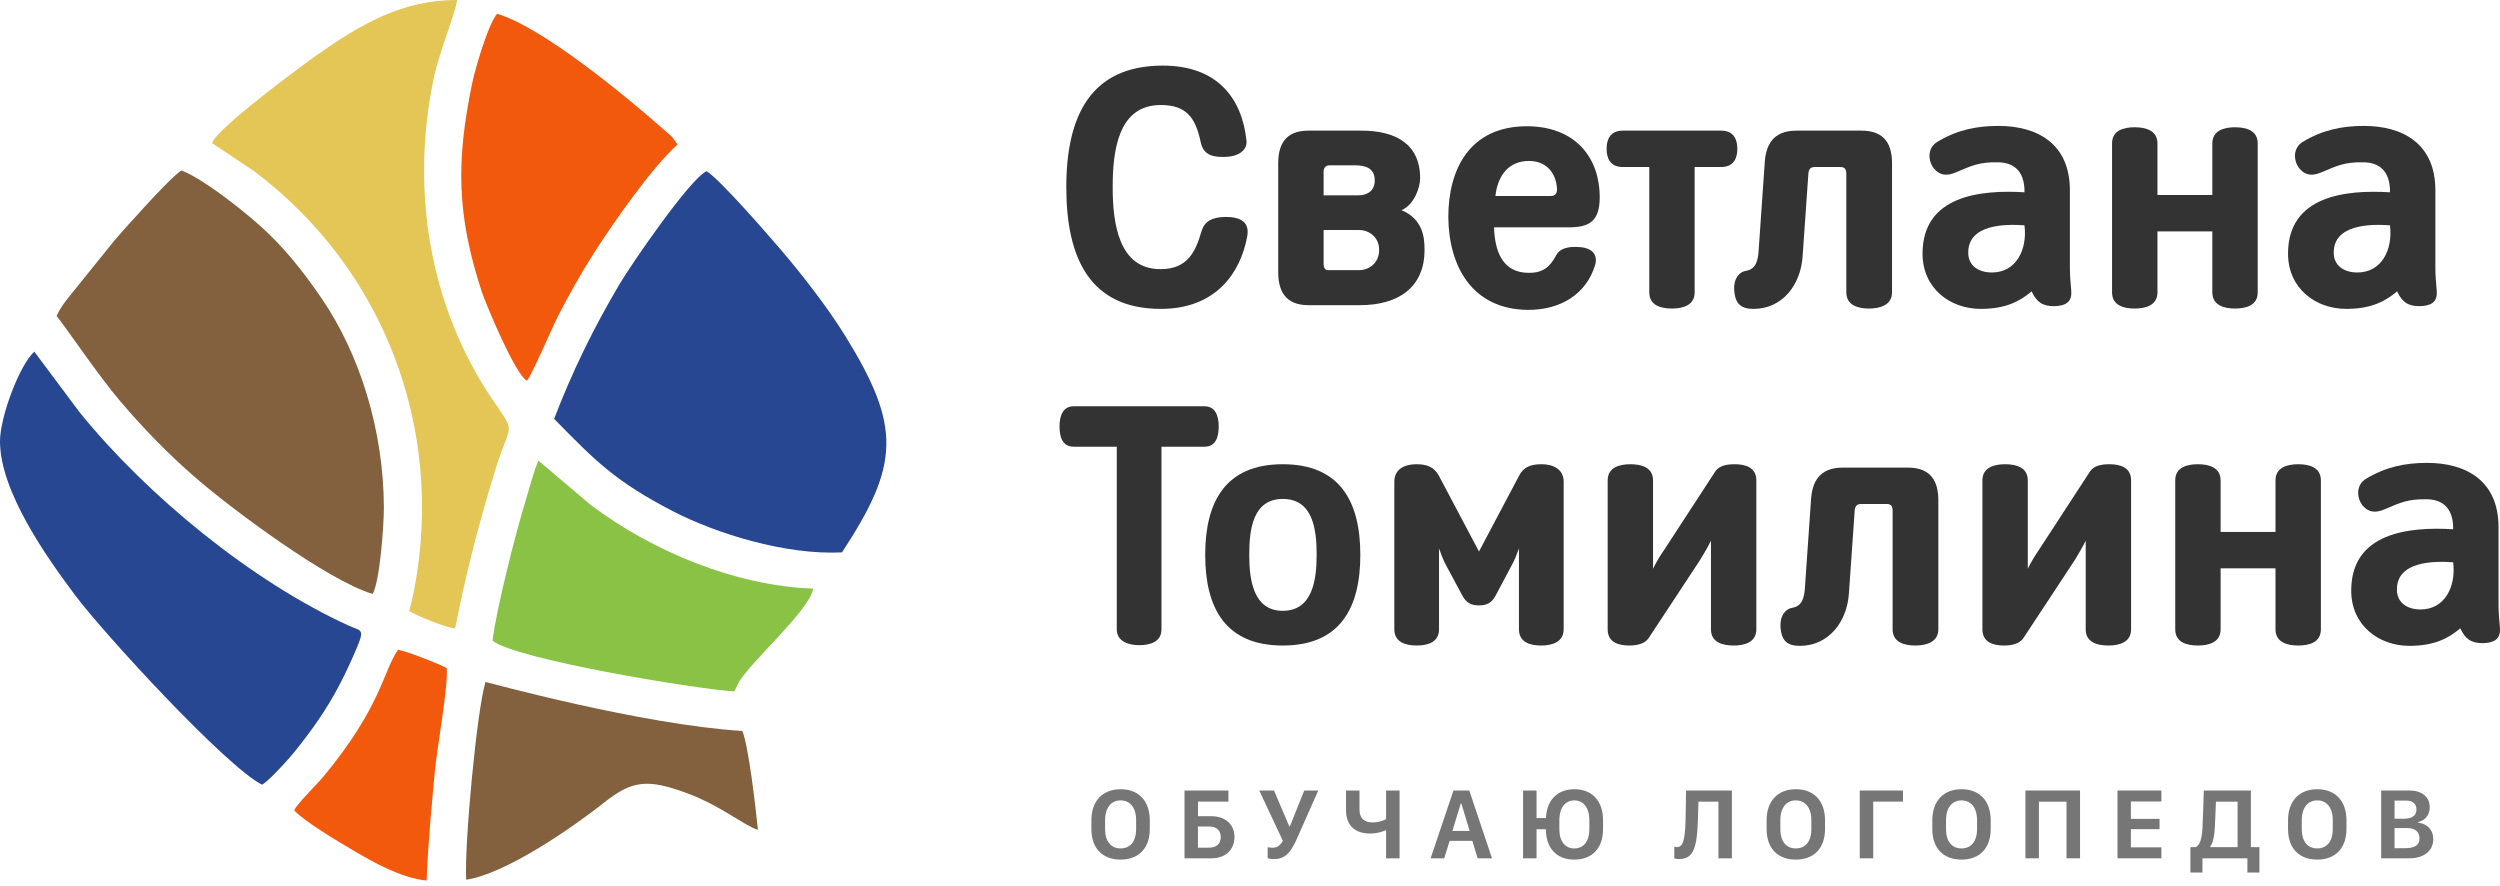 <svg width="158" height="56" viewBox="0 0 158 56" fill="none" xmlns="http://www.w3.org/2000/svg">
<path fill-rule="evenodd" clip-rule="evenodd" d="M53.211 34.911C49.634 35.09 45.26 33.72 42.534 32.312C38.892 30.431 37.617 29.125 35.022 26.472C36.139 23.542 37.519 20.715 39.172 17.928C39.895 16.71 43.603 11.298 44.657 10.816C45.552 11.396 48.441 14.726 49.299 15.725C50.666 17.316 52.3 19.423 53.402 21.202C56.978 26.976 56.862 29.355 53.212 34.911H53.211Z" fill="#274792"/>
<path fill-rule="evenodd" clip-rule="evenodd" d="M24.261 32.084C24.264 33.194 24.003 36.775 23.551 37.535C20.746 36.717 14.595 32.144 12.278 30.121C10.561 28.621 9.101 27.113 7.597 25.356C6.216 23.743 3.933 20.357 3.574 19.969C3.821 19.435 4.088 19.105 4.418 18.687L7.27 15.152C7.966 14.34 8.557 13.723 9.268 12.933C9.682 12.474 11.075 10.992 11.47 10.774C12.822 11.294 15.186 13.158 16.422 14.256C17.877 15.548 19.147 17.121 20.352 18.896C22.735 22.405 24.247 27.172 24.261 32.084V32.084Z" fill="#83603E"/>
<path fill-rule="evenodd" clip-rule="evenodd" d="M28.767 39.709C28.249 39.71 26.293 38.888 25.864 38.62C26 38.124 26.115 37.609 26.212 37.081C28.046 27.164 24.358 17.075 16.078 10.832L13.401 9.042C13.66 8.155 18.979 4.215 20.009 3.492C22.805 1.53 25.427 -0.012 28.883 6.60091e-05C28.832 0.721 27.78 3.211 27.419 4.914C25.921 11.993 27.147 19.392 31.134 25.266C32.668 27.526 32.26 26.59 31.315 29.656C30.273 33.041 29.442 36.243 28.767 39.709Z" fill="#E3C655"/>
<path fill-rule="evenodd" clip-rule="evenodd" d="M16.564 49.594C14.288 48.451 6.583 40.067 4.747 37.616C2.922 35.18 -0.003 31.043 1.9026e-06 27.882C0.001 26.36 1.228 23.071 2.169 22.225L5.021 26.043C9.285 31.319 15.924 36.751 22.034 39.539C22.936 39.952 23.144 39.625 22.241 41.653C21.534 43.242 20.801 44.574 19.769 46.003C19.302 46.65 18.773 47.337 18.308 47.876C17.994 48.24 16.981 49.35 16.564 49.594H16.564Z" fill="#274792"/>
<path fill-rule="evenodd" clip-rule="evenodd" d="M42.821 9.133C41.182 10.596 38.722 14.138 37.532 16.001C36.669 17.351 35.989 18.592 35.314 19.887C34.911 20.66 33.622 23.686 33.304 24.061C32.587 23.723 30.705 19.219 30.443 18.419C28.845 13.545 28.842 10.143 29.825 5.337C30.004 4.464 30.785 1.677 31.411 0.87C34.267 1.713 39.529 6.043 42.143 8.357C42.248 8.45 42.335 8.514 42.444 8.63C42.468 8.656 42.496 8.684 42.52 8.712L42.821 9.133Z" fill="#F2590D"/>
<path fill-rule="evenodd" clip-rule="evenodd" d="M51.39 37.201C51.204 38.565 47.184 42.043 46.613 43.266C46.598 43.299 46.583 43.34 46.568 43.372C46.552 43.406 46.532 43.449 46.517 43.48L46.404 43.698C43.781 43.523 32.536 41.649 31.128 40.49C31.352 38.597 32.546 33.844 33.175 31.795C33.364 31.18 33.776 29.625 34.031 29.116L37.375 31.946C41.192 34.794 46.376 37.018 51.39 37.201L51.39 37.201Z" fill="#8AC245"/>
<path fill-rule="evenodd" clip-rule="evenodd" d="M46.914 46.196C47.322 47.173 47.773 51.175 47.9 52.447C47.082 52.212 45.56 50.916 43.412 50.127C40.945 49.221 39.973 49.3 38.19 50.715C36.279 52.233 31.995 55.221 29.463 55.598C29.342 53.393 30.129 44.925 30.683 43.102C30.76 43.105 40.541 45.807 46.914 46.196L46.914 46.196Z" fill="#83603E"/>
<path fill-rule="evenodd" clip-rule="evenodd" d="M28.231 42.229C28.345 43.298 27.613 47.319 27.482 48.746C27.273 51.004 27.038 53.433 26.963 55.651C25.336 55.489 23.567 54.474 22.412 53.798C21.304 53.15 19.248 51.921 18.591 51.214C18.777 50.794 20.022 49.588 20.484 49.027C24.104 44.637 24.202 42.454 25.152 41.066C25.569 41.109 27.883 42 28.231 42.229L28.231 42.229Z" fill="#F2590D"/>
<path d="M67.39 11.834C67.39 16.348 68.91 19.522 73.362 19.522C76.83 19.522 78.392 17.264 78.82 14.964C78.992 14.07 78.457 13.708 77.451 13.708C76.594 13.729 76.123 13.985 75.931 14.623C75.567 15.901 75.053 17.009 73.362 17.009C70.708 17.03 70.322 14.134 70.322 11.834C70.322 9.512 70.665 6.637 73.362 6.637C75.01 6.637 75.567 7.468 75.888 9.001C76.059 9.768 76.594 9.938 77.408 9.917C78.157 9.917 78.842 9.555 78.778 8.895C78.499 6.211 76.937 4.146 73.49 4.146C68.952 4.146 67.39 7.297 67.39 11.834Z" fill="#333333"/>
<path d="M80.783 17.2C80.783 18.35 81.212 19.287 82.689 19.287H85.942C88.382 19.287 90.031 18.159 90.031 15.795C90.031 15.028 89.945 13.857 88.575 13.282C89.346 12.962 89.752 11.898 89.752 11.259C89.752 9.065 88.147 8.256 86.049 8.256H82.689C81.212 8.256 80.783 9.172 80.783 10.322V17.2ZM86.884 11.408C86.884 12.089 86.37 12.345 85.857 12.345H83.652V10.875C83.652 10.62 83.759 10.449 84.037 10.449H85.6C86.199 10.449 86.884 10.556 86.884 11.408ZM83.652 14.538H85.899C86.499 14.538 87.162 14.964 87.162 15.795C87.162 16.646 86.499 17.073 85.899 17.073H83.909C83.716 17.073 83.652 16.86 83.652 16.668V14.538Z" fill="#333333"/>
<path d="M96.629 10.172C97.613 10.172 98.32 10.79 98.405 11.919C98.427 12.259 98.234 12.387 98.02 12.387H94.509C94.659 11.046 95.387 10.172 96.629 10.172ZM100.803 16.774C100.952 16.348 100.867 15.731 99.925 15.624C99.112 15.539 98.576 15.71 98.362 16.114C97.977 16.838 97.549 17.243 96.65 17.243C94.895 17.264 94.466 15.773 94.424 14.368H99.154C100.46 14.368 101.081 13.963 101.102 12.536C101.124 9.832 99.433 7.979 96.5 7.979C92.882 7.979 91.534 10.705 91.534 13.708C91.555 16.817 93.032 19.564 96.586 19.585C98.641 19.585 100.246 18.584 100.803 16.774Z" fill="#333333"/>
<path d="M104.234 10.556V18.478C104.234 19.287 104.94 19.5 105.668 19.5C106.375 19.5 107.102 19.287 107.102 18.478V10.556H108.772C109.585 10.556 109.8 9.981 109.8 9.406C109.8 8.831 109.585 8.256 108.772 8.256H102.564C101.751 8.256 101.537 8.831 101.537 9.406C101.537 9.981 101.751 10.556 102.564 10.556H104.234Z" fill="#333333"/>
<path d="M119.576 10.322C119.576 9.172 119.148 8.256 117.65 8.256H113.54C112.042 8.256 111.592 9.172 111.528 10.322L111.143 15.88C111.1 16.434 110.993 17.009 110.351 17.115C109.944 17.179 109.559 17.562 109.601 18.35C109.666 19.181 110.008 19.522 110.821 19.522C112.684 19.522 113.818 17.946 113.925 16.199L114.289 10.982C114.311 10.726 114.396 10.556 114.696 10.556H116.323C116.601 10.556 116.687 10.726 116.687 10.982V18.478C116.687 19.287 117.414 19.5 118.121 19.5C118.849 19.5 119.576 19.266 119.576 18.478V10.322Z" fill="#333333"/>
<path d="M128.398 18.414C128.719 19.096 129.083 19.351 129.832 19.351C130.517 19.33 130.967 19.117 130.902 18.372C130.86 17.86 130.817 17.413 130.817 16.945V12.025C130.817 9.065 128.74 7.958 126.3 7.958C124.909 7.958 123.689 8.213 122.447 8.959C121.805 9.342 121.826 10.151 122.233 10.662C122.64 11.131 123.089 11.11 123.603 10.896C124.609 10.471 125.08 10.236 126.257 10.258C127.135 10.258 127.97 10.684 127.948 12.153C125.144 11.983 121.505 12.366 121.505 16.029C121.505 18.223 123.239 19.522 125.187 19.522C126.771 19.522 127.67 19.032 128.398 18.414ZM127.948 14.24C128.141 15.816 127.392 17.221 125.893 17.221C124.994 17.221 124.416 16.753 124.395 16.029C124.331 14.155 126.75 14.155 127.948 14.24Z" fill="#333333"/>
<path d="M136.351 14.623H139.819V18.478C139.819 19.287 140.546 19.5 141.253 19.5C141.981 19.5 142.687 19.287 142.687 18.478V9.065C142.687 8.256 141.981 8.043 141.253 8.043C140.546 8.043 139.819 8.256 139.819 9.065V12.323H136.351V9.065C136.351 8.256 135.623 8.043 134.917 8.043C134.189 8.043 133.482 8.256 133.482 9.065V18.478C133.482 19.287 134.189 19.5 134.917 19.5C135.623 19.5 136.351 19.287 136.351 18.478V14.623Z" fill="#333333"/>
<path d="M151.497 18.414C151.818 19.096 152.182 19.351 152.931 19.351C153.616 19.33 154.066 19.117 154.001 18.372C153.959 17.86 153.916 17.413 153.916 16.945V12.025C153.916 9.065 151.839 7.958 149.399 7.958C148.008 7.958 146.788 8.213 145.546 8.959C144.904 9.342 144.925 10.151 145.332 10.662C145.739 11.131 146.188 11.11 146.702 10.896C147.708 10.471 148.179 10.236 149.356 10.258C150.234 10.258 151.069 10.684 151.047 12.153C148.243 11.983 144.604 12.366 144.604 16.029C144.604 18.223 146.338 19.522 148.286 19.522C149.87 19.522 150.769 19.032 151.497 18.414ZM151.047 14.24C151.24 15.816 150.491 17.221 148.992 17.221C148.093 17.221 147.515 16.753 147.494 16.029C147.43 14.155 149.849 14.155 151.047 14.24Z" fill="#333333"/>
<path d="M67.861 25.676C67.154 25.676 66.962 26.315 66.962 26.954C66.962 27.593 67.133 28.232 67.861 28.232H70.579V39.774C70.579 40.562 71.371 40.775 71.992 40.775C72.698 40.775 73.405 40.562 73.405 39.774V28.232H76.123C76.851 28.232 77.022 27.593 77.022 26.954C77.022 26.315 76.83 25.676 76.123 25.676H67.861Z" fill="#333333"/>
<path d="M76.169 35.068C76.169 38.433 77.454 40.797 81.071 40.797C84.689 40.797 85.973 38.433 85.973 35.068C85.973 31.703 84.689 29.339 81.071 29.339C77.454 29.339 76.169 31.703 76.169 35.068ZM83.212 35.068C83.212 36.644 82.955 38.603 81.071 38.603C79.209 38.603 78.952 36.644 78.952 35.068C78.952 33.492 79.166 31.533 81.071 31.533C82.998 31.533 83.212 33.492 83.212 35.068Z" fill="#333333"/>
<path d="M97.432 29.339C96.747 29.339 96.298 29.51 96.019 30.042L93.472 34.855L90.925 30.042C90.625 29.51 90.176 29.339 89.512 29.339C88.784 29.339 88.121 29.637 88.121 30.447V39.774C88.121 40.562 88.806 40.797 89.534 40.797C90.24 40.797 90.946 40.584 90.946 39.774V34.663C91.096 35.068 91.203 35.387 91.417 35.771L92.423 37.645C92.659 38.092 92.98 38.262 93.472 38.262C93.965 38.262 94.286 38.092 94.521 37.645L95.527 35.749C95.741 35.366 95.848 35.068 95.998 34.663V39.774C95.998 40.584 96.683 40.797 97.411 40.797C98.117 40.797 98.824 40.562 98.824 39.774V30.447C98.824 29.637 98.139 29.339 97.432 29.339Z" fill="#333333"/>
<path d="M105.179 34.748C104.922 35.111 104.686 35.515 104.472 35.941V30.361C104.472 29.552 103.766 29.339 103.038 29.339C102.332 29.339 101.604 29.552 101.604 30.361V39.774C101.604 40.584 102.267 40.797 102.974 40.797C103.402 40.797 103.937 40.712 104.194 40.328L107.448 35.387C107.683 35.004 107.919 34.599 108.133 34.173V39.774C108.133 40.584 108.839 40.797 109.567 40.797C110.273 40.797 111.001 40.584 111.001 39.774V30.361C111.001 29.552 110.337 29.339 109.631 29.339C109.203 29.339 108.668 29.403 108.411 29.786L105.179 34.748Z" fill="#333333"/>
<path d="M122.503 31.618C122.503 30.468 122.075 29.552 120.576 29.552H116.467C114.968 29.552 114.519 30.468 114.454 31.618L114.069 37.176C114.026 37.73 113.919 38.305 113.277 38.411C112.87 38.475 112.485 38.859 112.528 39.647C112.592 40.477 112.935 40.818 113.748 40.818C115.61 40.818 116.745 39.242 116.852 37.496L117.216 32.278C117.237 32.023 117.323 31.852 117.622 31.852H119.249C119.528 31.852 119.613 32.023 119.613 32.278V39.774C119.613 40.584 120.341 40.797 121.047 40.797C121.775 40.797 122.503 40.562 122.503 39.774V31.618Z" fill="#333333"/>
<path d="M128.863 34.748C128.606 35.111 128.371 35.515 128.156 35.941V30.361C128.156 29.552 127.45 29.339 126.722 29.339C126.016 29.339 125.288 29.552 125.288 30.361V39.774C125.288 40.584 125.952 40.797 126.658 40.797C127.086 40.797 127.621 40.712 127.878 40.328L131.132 35.387C131.367 35.004 131.603 34.599 131.817 34.173V39.774C131.817 40.584 132.523 40.797 133.251 40.797C133.957 40.797 134.685 40.584 134.685 39.774V30.361C134.685 29.552 134.022 29.339 133.315 29.339C132.887 29.339 132.352 29.403 132.095 29.786L128.863 34.748Z" fill="#333333"/>
<path d="M140.343 35.92H143.811V39.774C143.811 40.584 144.539 40.797 145.245 40.797C145.973 40.797 146.68 40.584 146.68 39.774V30.361C146.68 29.552 145.973 29.339 145.245 29.339C144.539 29.339 143.811 29.552 143.811 30.361V33.62H140.343V30.361C140.343 29.552 139.616 29.339 138.909 29.339C138.182 29.339 137.475 29.552 137.475 30.361V39.774C137.475 40.584 138.182 40.797 138.909 40.797C139.616 40.797 140.343 40.584 140.343 39.774V35.92Z" fill="#333333"/>
<path d="M155.49 39.711C155.811 40.392 156.175 40.648 156.924 40.648C157.609 40.626 158.058 40.413 157.994 39.668C157.951 39.157 157.908 38.71 157.908 38.241V33.322C157.908 30.361 155.832 29.254 153.392 29.254C152 29.254 150.78 29.51 149.539 30.255C148.897 30.638 148.918 31.448 149.325 31.959C149.731 32.427 150.181 32.406 150.695 32.193C151.701 31.767 152.172 31.533 153.349 31.554C154.227 31.554 155.061 31.98 155.04 33.449C152.236 33.279 148.597 33.662 148.597 37.325C148.597 39.519 150.331 40.818 152.279 40.818C153.863 40.818 154.762 40.328 155.49 39.711ZM155.04 35.536C155.233 37.112 154.483 38.518 152.985 38.518C152.086 38.518 151.508 38.049 151.487 37.325C151.422 35.451 153.841 35.451 155.04 35.536Z" fill="#333333"/>
<path d="M69.843 51.838C69.843 51.012 70.254 50.585 70.822 50.585C71.393 50.585 71.803 51.012 71.803 51.838V52.397C71.803 53.222 71.393 53.621 70.822 53.621C70.254 53.621 69.843 53.222 69.843 52.397V51.838ZM68.976 52.393C68.976 53.602 69.667 54.327 70.818 54.327C71.97 54.327 72.667 53.602 72.667 52.393V51.844C72.667 50.632 71.98 49.879 70.825 49.879C69.676 49.879 68.976 50.626 68.976 51.844V52.393Z" fill="#333333" fill-opacity="0.67"/>
<path d="M75.713 50.661H77.638V49.961H74.861V54.245H76.565C77.493 54.245 78.02 53.662 78.02 52.899C78.02 52.145 77.487 51.584 76.559 51.584H75.713V50.661ZM75.71 53.571V52.236H76.43C76.881 52.236 77.152 52.481 77.152 52.905C77.152 53.326 76.881 53.571 76.43 53.571H75.71Z" fill="#333333" fill-opacity="0.67"/>
<path d="M82.429 49.961L81.52 52.227H81.485L80.517 49.961H79.586L81.078 53.141C80.889 53.464 80.687 53.577 80.422 53.577C80.277 53.577 80.151 53.552 80.116 53.545V54.245C80.144 54.255 80.308 54.293 80.52 54.293C81.201 54.293 81.564 53.91 81.936 53.068L83.315 49.961H82.429Z" fill="#333333" fill-opacity="0.67"/>
<path d="M88.453 54.245V49.961H87.601V51.769C87.551 51.803 87.21 51.976 86.743 51.976C86.2 51.976 85.92 51.703 85.92 51.16V49.961H85.068V51.2C85.068 52.148 85.617 52.679 86.579 52.679C87.103 52.679 87.485 52.516 87.57 52.472H87.601V54.245H88.453Z" fill="#333333" fill-opacity="0.67"/>
<path d="M91.275 54.245L91.616 53.144H93.052L93.389 54.245H94.295L92.859 49.961H91.859L90.414 54.245H91.275ZM92.357 50.78L92.881 52.513H91.793L92.32 50.78H92.357Z" fill="#333333" fill-opacity="0.67"/>
<path d="M100.446 52.397C100.446 53.222 100.048 53.621 99.499 53.621C98.947 53.621 98.552 53.222 98.552 52.397V51.838C98.552 51.012 98.947 50.585 99.499 50.585C100.048 50.585 100.446 51.012 100.446 51.838V52.397ZM97.11 51.703V49.961H96.258V54.245H97.11V52.409H97.7C97.707 53.608 98.376 54.327 99.496 54.327C100.629 54.327 101.313 53.602 101.313 52.393V51.844C101.313 50.632 100.635 49.879 99.502 49.879C98.423 49.879 97.754 50.569 97.704 51.703H97.11Z" fill="#333333" fill-opacity="0.67"/>
<path d="M106.534 51.521C106.506 52.959 106.421 53.539 105.973 53.539C105.9 53.539 105.834 53.517 105.815 53.511V54.245C105.849 54.264 105.963 54.293 106.111 54.293C107.055 54.293 107.263 53.549 107.314 51.64L107.342 50.667H108.604V54.245H109.456V49.961H106.559L106.534 51.521Z" fill="#333333" fill-opacity="0.67"/>
<path d="M112.518 51.838C112.518 51.012 112.928 50.585 113.496 50.585C114.067 50.585 114.477 51.012 114.477 51.838V52.397C114.477 53.222 114.067 53.621 113.496 53.621C112.928 53.621 112.518 53.222 112.518 52.397V51.838ZM111.65 52.393C111.65 53.602 112.341 54.327 113.493 54.327C114.644 54.327 115.342 53.602 115.342 52.393V51.844C115.342 50.632 114.654 49.879 113.499 49.879C112.35 49.879 111.65 50.626 111.65 51.844V52.393Z" fill="#333333" fill-opacity="0.67"/>
<path d="M118.388 54.245V50.661H120.268V49.961H117.536V54.245H118.388Z" fill="#333333" fill-opacity="0.67"/>
<path d="M122.989 51.838C122.989 51.012 123.399 50.585 123.967 50.585C124.538 50.585 124.949 51.012 124.949 51.838V52.397C124.949 53.222 124.538 53.621 123.967 53.621C123.399 53.621 122.989 53.222 122.989 52.397V51.838ZM122.121 52.393C122.121 53.602 122.812 54.327 123.964 54.327C125.116 54.327 125.813 53.602 125.813 52.393V51.844C125.813 50.632 125.125 49.879 123.97 49.879C122.822 49.879 122.121 50.626 122.121 51.844V52.393Z" fill="#333333" fill-opacity="0.67"/>
<path d="M131.459 54.245V49.961H128.007V54.245H128.859V50.667H130.604V54.245H131.459Z" fill="#333333" fill-opacity="0.67"/>
<path d="M136.6 53.552H134.672V52.403H136.483V51.753H134.672V50.654H136.6V49.961H133.826V54.245H136.6V53.552Z" fill="#333333" fill-opacity="0.67"/>
<path d="M141.416 53.539H139.687V53.505C139.936 53.172 139.974 52.582 140.009 51.634L140.047 50.667H141.416V53.539ZM139.195 55.143V54.245H142.035V55.143H142.795V53.539H142.255V49.961H139.28L139.229 51.521C139.192 52.801 139.144 53.294 138.788 53.539H138.434V55.143H139.195Z" fill="#333333" fill-opacity="0.67"/>
<path d="M145.472 51.838C145.472 51.012 145.882 50.585 146.45 50.585C147.021 50.585 147.431 51.012 147.431 51.838V52.397C147.431 53.222 147.021 53.621 146.45 53.621C145.882 53.621 145.472 53.222 145.472 52.397V51.838ZM144.604 52.393C144.604 53.602 145.295 54.327 146.447 54.327C147.598 54.327 148.296 53.602 148.296 52.393V51.844C148.296 50.632 147.608 49.879 146.453 49.879C145.304 49.879 144.604 50.626 144.604 51.844V52.393Z" fill="#333333" fill-opacity="0.67"/>
<path d="M150.49 54.245H152.282C153.156 54.245 153.781 53.803 153.781 53.037C153.781 52.393 153.339 52.042 152.821 51.992V51.954C153.247 51.85 153.56 51.536 153.56 51.015C153.56 50.359 153.055 49.961 152.285 49.961H150.49V54.245ZM151.335 50.598H152.089C152.487 50.598 152.72 50.811 152.72 51.16C152.72 51.533 152.468 51.744 151.897 51.744H151.335V50.598ZM151.335 52.334H152.143C152.642 52.334 152.913 52.582 152.913 52.987C152.913 53.395 152.638 53.608 151.966 53.608H151.335V52.334Z" fill="#333333" fill-opacity="0.67"/>
</svg>
